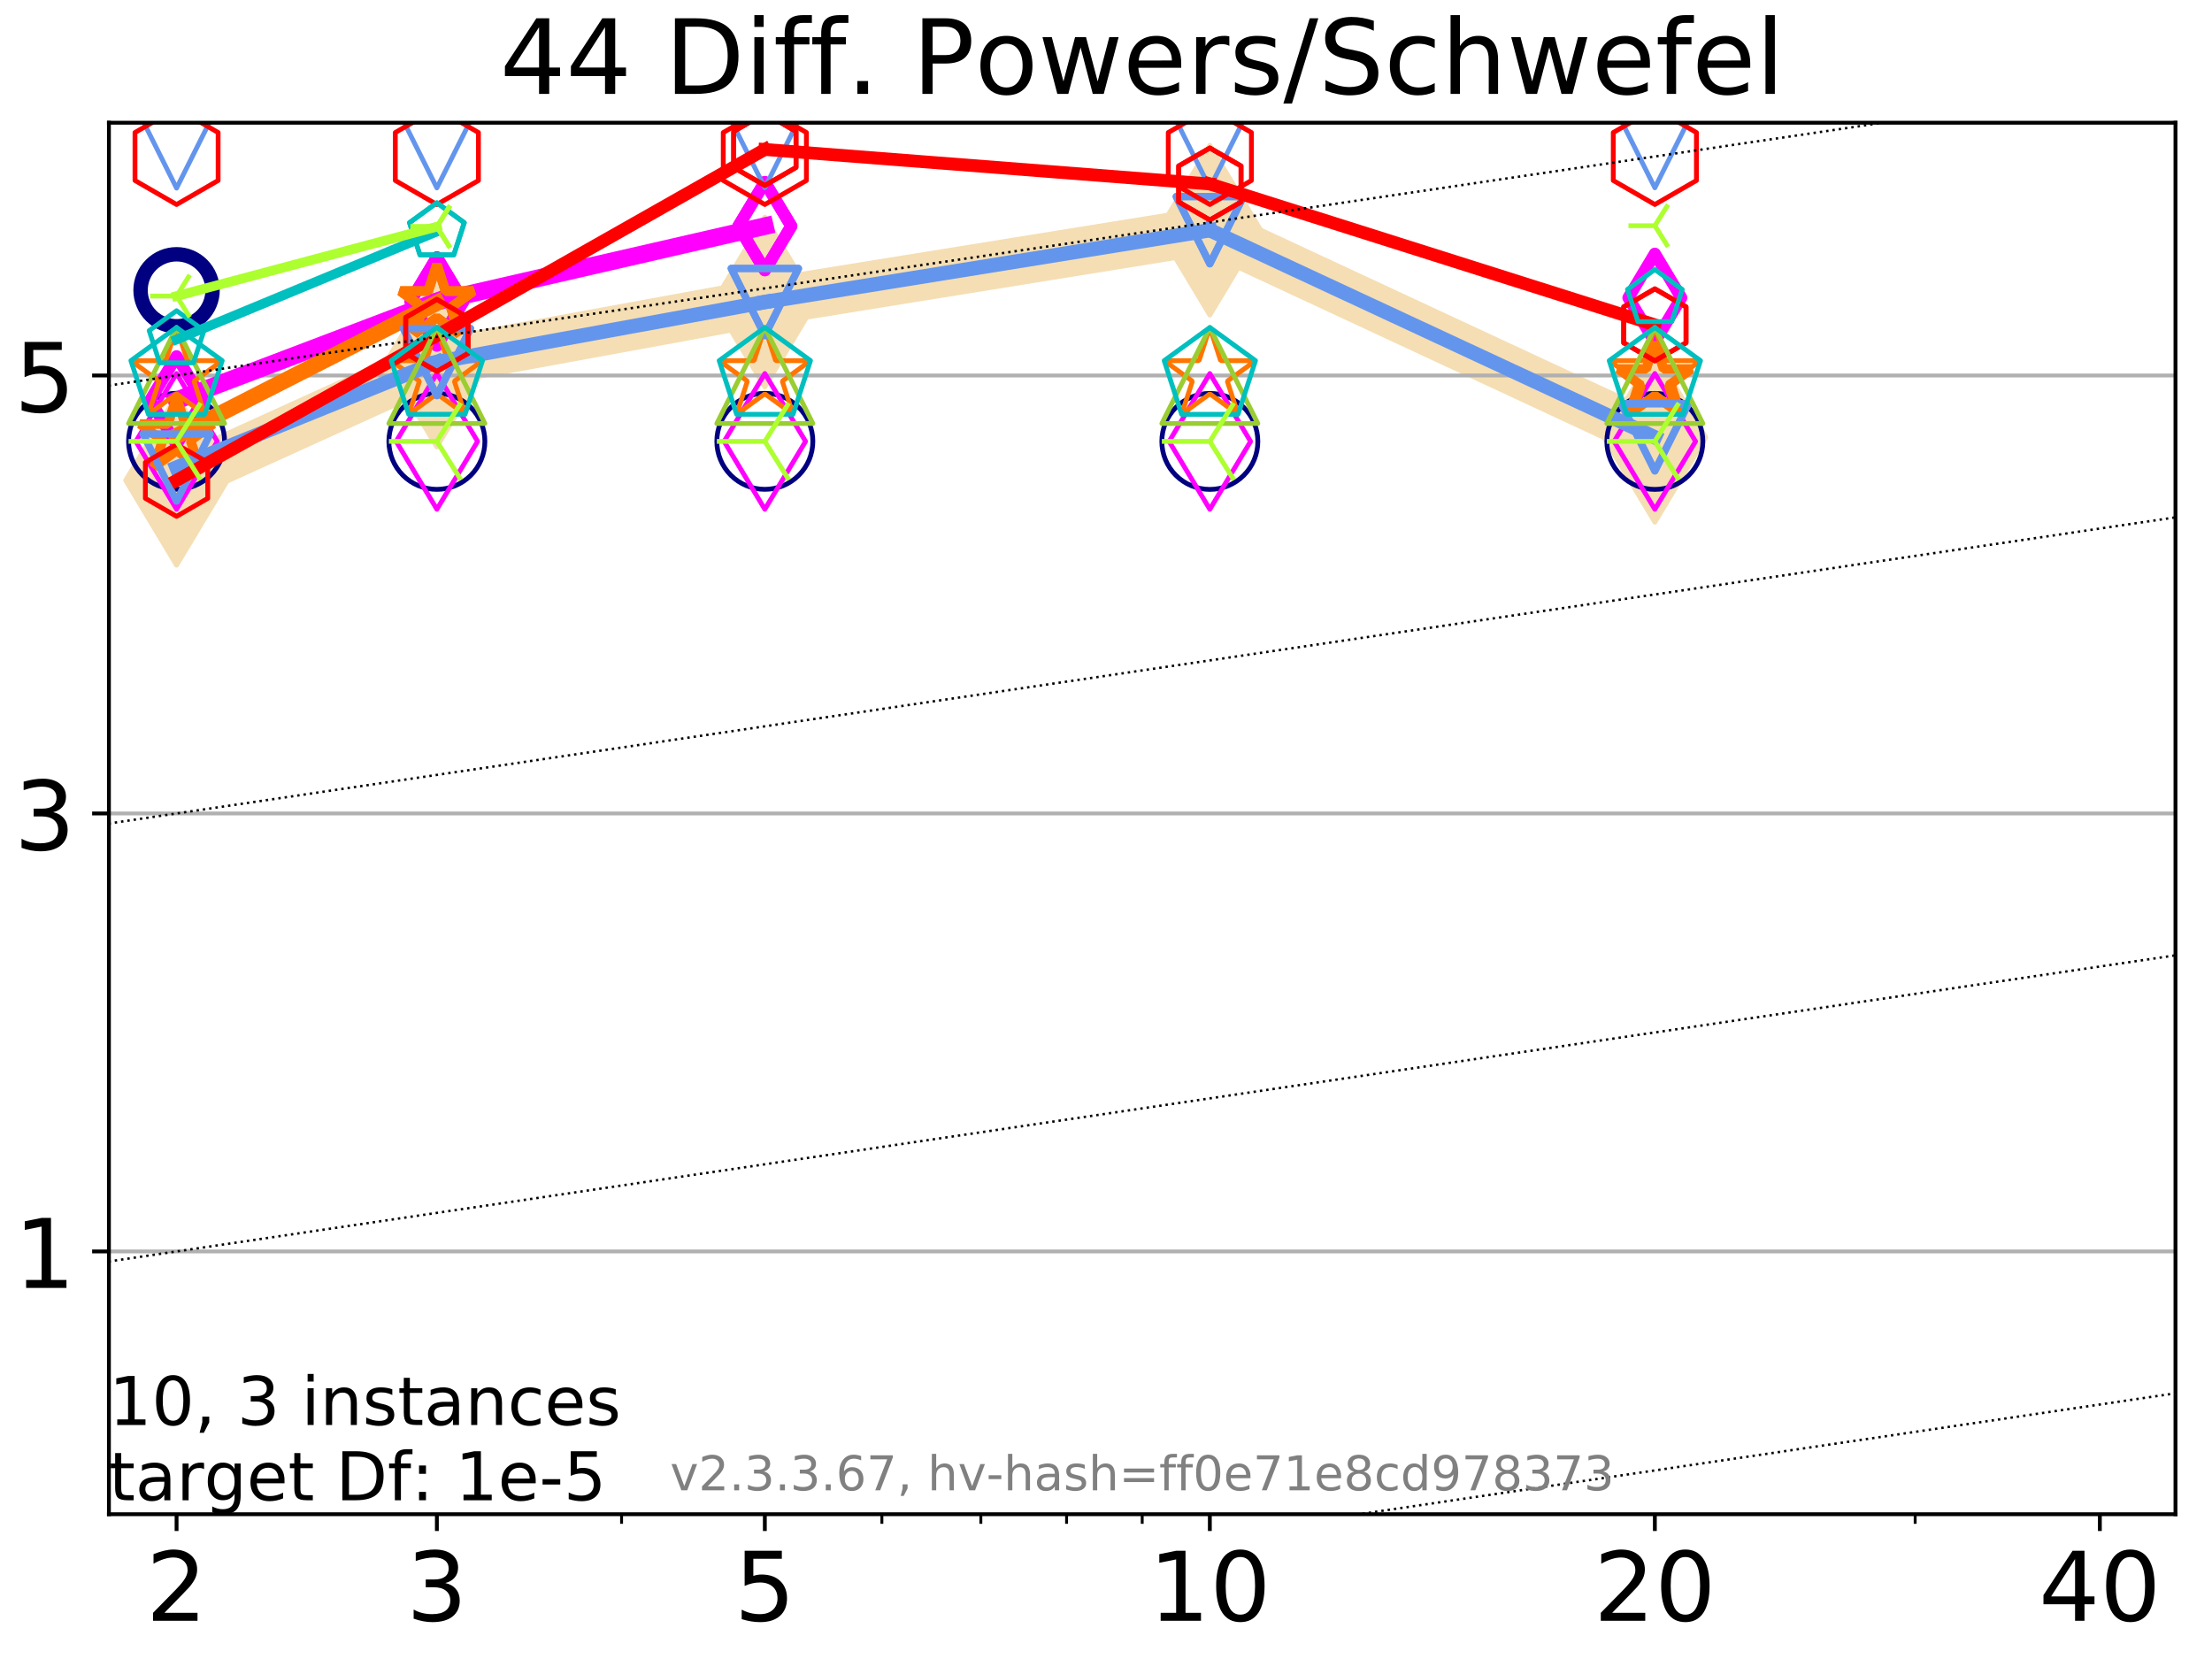 <?xml version="1.0" encoding="utf-8" standalone="no"?>
<!DOCTYPE svg PUBLIC "-//W3C//DTD SVG 1.1//EN"
  "http://www.w3.org/Graphics/SVG/1.1/DTD/svg11.dtd">
<!-- Created with matplotlib (https://matplotlib.org/) -->
<svg height="345.6pt" version="1.1" viewBox="0 0 460.8 345.6" width="460.8pt" xmlns="http://www.w3.org/2000/svg" xmlns:xlink="http://www.w3.org/1999/xlink">
 <defs>
  <style type="text/css">
*{stroke-linecap:butt;stroke-linejoin:round;}
  </style>
 </defs>
 <g id="figure_1">
  <g id="patch_1">
   <path d="M 0 345.6 
L 460.8 345.6 
L 460.8 0 
L 0 0 
z
" style="fill:#ffffff;"/>
  </g>
  <g id="axes_1">
   <g id="patch_2">
    <path d="M 22.69 315.44 
L 453.192 315.44 
L 453.192 25.56 
L 22.69 25.56 
z
" style="fill:#ffffff;"/>
   </g>
   <g id="line2d_1">
    <path clip-path="url(#p1e6cb36db8)" d="M 36.781 100.067 
L 91.009 75.425 
L 159.329 62.919 
L 252.032 47.957 
L 344.736 91.102 
" style="fill:none;stroke:#f5deb3;stroke-linecap:square;stroke-width:10;"/>
    <defs>
     <path d="M 0 17.678 
L 10.607 0 
L 0 -17.678 
L -10.607 0 
z
" id="m49f7edf988" style="stroke:#f5deb3;stroke-linejoin:miter;"/>
    </defs>
    <g clip-path="url(#p1e6cb36db8)">
     <use style="fill:#f5deb3;stroke:#f5deb3;stroke-linejoin:miter;" x="36.781" xlink:href="#m49f7edf988" y="100.067"/>
     <use style="fill:#f5deb3;stroke:#f5deb3;stroke-linejoin:miter;" x="91.009" xlink:href="#m49f7edf988" y="75.425"/>
     <use style="fill:#f5deb3;stroke:#f5deb3;stroke-linejoin:miter;" x="159.329" xlink:href="#m49f7edf988" y="62.919"/>
     <use style="fill:#f5deb3;stroke:#f5deb3;stroke-linejoin:miter;" x="252.032" xlink:href="#m49f7edf988" y="47.957"/>
     <use style="fill:#f5deb3;stroke:#f5deb3;stroke-linejoin:miter;" x="344.736" xlink:href="#m49f7edf988" y="91.102"/>
    </g>
   </g>
   <g id="matplotlib.axis_1">
    <g id="xtick_1">
     <g id="line2d_2">
      <defs>
       <path d="M 0 0 
L 0 3.5 
" id="m9a3cec7d24" style="stroke:#000000;stroke-width:0.8;"/>
      </defs>
      <g>
       <use style="stroke:#000000;stroke-width:0.8;" x="36.781" xlink:href="#m9a3cec7d24" y="315.44"/>
      </g>
     </g>
     <g id="text_1">
      <!-- 2 -->
      <defs>
       <path d="M 19.188 8.297 
L 53.609 8.297 
L 53.609 0 
L 7.328 0 
L 7.328 8.297 
Q 12.938 14.109 22.625 23.891 
Q 32.328 33.688 34.812 36.531 
Q 39.547 41.844 41.422 45.531 
Q 43.312 49.219 43.312 52.781 
Q 43.312 58.594 39.234 62.25 
Q 35.156 65.922 28.609 65.922 
Q 23.969 65.922 18.812 64.312 
Q 13.672 62.703 7.812 59.422 
L 7.812 69.391 
Q 13.766 71.781 18.938 73 
Q 24.125 74.219 28.422 74.219 
Q 39.75 74.219 46.484 68.547 
Q 53.219 62.891 53.219 53.422 
Q 53.219 48.922 51.531 44.891 
Q 49.859 40.875 45.406 35.406 
Q 44.188 33.984 37.641 27.219 
Q 31.109 20.453 19.188 8.297 
z
" id="DejaVuSans-50"/>
      </defs>
      <g transform="translate(30.419 337.637)scale(0.2 -0.2)">
       <use xlink:href="#DejaVuSans-50"/>
      </g>
     </g>
    </g>
    <g id="xtick_2">
     <g id="line2d_3">
      <g>
       <use style="stroke:#000000;stroke-width:0.8;" x="91.009" xlink:href="#m9a3cec7d24" y="315.44"/>
      </g>
     </g>
     <g id="text_2">
      <!-- 3 -->
      <defs>
       <path d="M 40.578 39.312 
Q 47.656 37.797 51.625 33 
Q 55.609 28.219 55.609 21.188 
Q 55.609 10.406 48.188 4.484 
Q 40.766 -1.422 27.094 -1.422 
Q 22.516 -1.422 17.656 -0.516 
Q 12.797 0.391 7.625 2.203 
L 7.625 11.719 
Q 11.719 9.328 16.594 8.109 
Q 21.484 6.891 26.812 6.891 
Q 36.078 6.891 40.938 10.547 
Q 45.797 14.203 45.797 21.188 
Q 45.797 27.641 41.281 31.266 
Q 36.766 34.906 28.719 34.906 
L 20.219 34.906 
L 20.219 43.016 
L 29.109 43.016 
Q 36.375 43.016 40.234 45.922 
Q 44.094 48.828 44.094 54.297 
Q 44.094 59.906 40.109 62.906 
Q 36.141 65.922 28.719 65.922 
Q 24.656 65.922 20.016 65.031 
Q 15.375 64.156 9.812 62.312 
L 9.812 71.094 
Q 15.438 72.656 20.344 73.438 
Q 25.25 74.219 29.594 74.219 
Q 40.828 74.219 47.359 69.109 
Q 53.906 64.016 53.906 55.328 
Q 53.906 49.266 50.438 45.094 
Q 46.969 40.922 40.578 39.312 
z
" id="DejaVuSans-51"/>
      </defs>
      <g transform="translate(84.647 337.637)scale(0.2 -0.2)">
       <use xlink:href="#DejaVuSans-51"/>
      </g>
     </g>
    </g>
    <g id="xtick_3">
     <g id="line2d_4">
      <g>
       <use style="stroke:#000000;stroke-width:0.8;" x="159.329" xlink:href="#m9a3cec7d24" y="315.44"/>
      </g>
     </g>
     <g id="text_3">
      <!-- 5 -->
      <defs>
       <path d="M 10.797 72.906 
L 49.516 72.906 
L 49.516 64.594 
L 19.828 64.594 
L 19.828 46.734 
Q 21.969 47.469 24.109 47.828 
Q 26.266 48.188 28.422 48.188 
Q 40.625 48.188 47.75 41.5 
Q 54.891 34.812 54.891 23.391 
Q 54.891 11.625 47.562 5.094 
Q 40.234 -1.422 26.906 -1.422 
Q 22.312 -1.422 17.547 -0.641 
Q 12.797 0.141 7.719 1.703 
L 7.719 11.625 
Q 12.109 9.234 16.797 8.062 
Q 21.484 6.891 26.703 6.891 
Q 35.156 6.891 40.078 11.328 
Q 45.016 15.766 45.016 23.391 
Q 45.016 31 40.078 35.438 
Q 35.156 39.891 26.703 39.891 
Q 22.75 39.891 18.812 39.016 
Q 14.891 38.141 10.797 36.281 
z
" id="DejaVuSans-53"/>
      </defs>
      <g transform="translate(152.966 337.637)scale(0.2 -0.2)">
       <use xlink:href="#DejaVuSans-53"/>
      </g>
     </g>
    </g>
    <g id="xtick_4">
     <g id="line2d_5">
      <g>
       <use style="stroke:#000000;stroke-width:0.8;" x="252.032" xlink:href="#m9a3cec7d24" y="315.44"/>
      </g>
     </g>
     <g id="text_4">
      <!-- 10 -->
      <defs>
       <path d="M 12.406 8.297 
L 28.516 8.297 
L 28.516 63.922 
L 10.984 60.406 
L 10.984 69.391 
L 28.422 72.906 
L 38.281 72.906 
L 38.281 8.297 
L 54.391 8.297 
L 54.391 0 
L 12.406 0 
z
" id="DejaVuSans-49"/>
       <path d="M 31.781 66.406 
Q 24.172 66.406 20.328 58.906 
Q 16.5 51.422 16.5 36.375 
Q 16.5 21.391 20.328 13.891 
Q 24.172 6.391 31.781 6.391 
Q 39.453 6.391 43.281 13.891 
Q 47.125 21.391 47.125 36.375 
Q 47.125 51.422 43.281 58.906 
Q 39.453 66.406 31.781 66.406 
z
M 31.781 74.219 
Q 44.047 74.219 50.516 64.516 
Q 56.984 54.828 56.984 36.375 
Q 56.984 17.969 50.516 8.266 
Q 44.047 -1.422 31.781 -1.422 
Q 19.531 -1.422 13.062 8.266 
Q 6.594 17.969 6.594 36.375 
Q 6.594 54.828 13.062 64.516 
Q 19.531 74.219 31.781 74.219 
z
" id="DejaVuSans-48"/>
      </defs>
      <g transform="translate(239.307 337.637)scale(0.2 -0.2)">
       <use xlink:href="#DejaVuSans-49"/>
       <use x="63.623" xlink:href="#DejaVuSans-48"/>
      </g>
     </g>
    </g>
    <g id="xtick_5">
     <g id="line2d_6">
      <g>
       <use style="stroke:#000000;stroke-width:0.8;" x="344.736" xlink:href="#m9a3cec7d24" y="315.44"/>
      </g>
     </g>
     <g id="text_5">
      <!-- 20 -->
      <g transform="translate(332.011 337.637)scale(0.2 -0.2)">
       <use xlink:href="#DejaVuSans-50"/>
       <use x="63.623" xlink:href="#DejaVuSans-48"/>
      </g>
     </g>
    </g>
    <g id="xtick_6">
     <g id="line2d_7">
      <g>
       <use style="stroke:#000000;stroke-width:0.8;" x="437.439" xlink:href="#m9a3cec7d24" y="315.44"/>
      </g>
     </g>
     <g id="text_6">
      <!-- 40 -->
      <defs>
       <path d="M 37.797 64.312 
L 12.891 25.391 
L 37.797 25.391 
z
M 35.203 72.906 
L 47.609 72.906 
L 47.609 25.391 
L 58.016 25.391 
L 58.016 17.188 
L 47.609 17.188 
L 47.609 0 
L 37.797 0 
L 37.797 17.188 
L 4.891 17.188 
L 4.891 26.703 
z
" id="DejaVuSans-52"/>
      </defs>
      <g transform="translate(424.714 337.637)scale(0.2 -0.2)">
       <use xlink:href="#DejaVuSans-52"/>
       <use x="63.623" xlink:href="#DejaVuSans-48"/>
      </g>
     </g>
    </g>
    <g id="xtick_7">
     <g id="line2d_8">
      <defs>
       <path d="M 0 0 
L 0 2 
" id="mdcdea58fa0" style="stroke:#000000;stroke-width:0.6;"/>
      </defs>
      <g>
       <use style="stroke:#000000;stroke-width:0.6;" x="129.485" xlink:href="#mdcdea58fa0" y="315.44"/>
      </g>
     </g>
    </g>
    <g id="xtick_8">
     <g id="line2d_9">
      <g>
       <use style="stroke:#000000;stroke-width:0.6;" x="183.713" xlink:href="#mdcdea58fa0" y="315.44"/>
      </g>
     </g>
    </g>
    <g id="xtick_9">
     <g id="line2d_10">
      <g>
       <use style="stroke:#000000;stroke-width:0.6;" x="204.329" xlink:href="#mdcdea58fa0" y="315.44"/>
      </g>
     </g>
    </g>
    <g id="xtick_10">
     <g id="line2d_11">
      <g>
       <use style="stroke:#000000;stroke-width:0.6;" x="222.188" xlink:href="#mdcdea58fa0" y="315.44"/>
      </g>
     </g>
    </g>
    <g id="xtick_11">
     <g id="line2d_12">
      <g>
       <use style="stroke:#000000;stroke-width:0.6;" x="237.941" xlink:href="#mdcdea58fa0" y="315.44"/>
      </g>
     </g>
    </g>
    <g id="xtick_12">
     <g id="line2d_13">
      <g>
       <use style="stroke:#000000;stroke-width:0.6;" x="398.964" xlink:href="#mdcdea58fa0" y="315.44"/>
      </g>
     </g>
    </g>
   </g>
   <g id="matplotlib.axis_2">
    <g id="ytick_1">
     <g id="line2d_14">
      <path clip-path="url(#p1e6cb36db8)" d="M 22.69 260.697 
L 453.192 260.697 
" style="fill:none;stroke:#b0b0b0;stroke-linecap:square;stroke-width:0.8;"/>
     </g>
     <g id="line2d_15">
      <defs>
       <path d="M 0 0 
L -3.5 0 
" id="m7b999aa62c" style="stroke:#000000;stroke-width:0.8;"/>
      </defs>
      <g>
       <use style="stroke:#000000;stroke-width:0.8;" x="22.69" xlink:href="#m7b999aa62c" y="260.697"/>
      </g>
     </g>
     <g id="text_7">
      <!-- 1 -->
      <g transform="translate(2.965 268.296)scale(0.2 -0.2)">
       <use xlink:href="#DejaVuSans-49"/>
      </g>
     </g>
    </g>
    <g id="ytick_2">
     <g id="line2d_16">
      <path clip-path="url(#p1e6cb36db8)" d="M 22.69 169.459 
L 453.192 169.459 
" style="fill:none;stroke:#b0b0b0;stroke-linecap:square;stroke-width:0.8;"/>
     </g>
     <g id="line2d_17">
      <g>
       <use style="stroke:#000000;stroke-width:0.8;" x="22.69" xlink:href="#m7b999aa62c" y="169.459"/>
      </g>
     </g>
     <g id="text_8">
      <!-- 3 -->
      <g transform="translate(2.965 177.058)scale(0.2 -0.2)">
       <use xlink:href="#DejaVuSans-51"/>
      </g>
     </g>
    </g>
    <g id="ytick_3">
     <g id="line2d_18">
      <path clip-path="url(#p1e6cb36db8)" d="M 22.69 78.222 
L 453.192 78.222 
" style="fill:none;stroke:#b0b0b0;stroke-linecap:square;stroke-width:0.8;"/>
     </g>
     <g id="line2d_19">
      <g>
       <use style="stroke:#000000;stroke-width:0.8;" x="22.69" xlink:href="#m7b999aa62c" y="78.222"/>
      </g>
     </g>
     <g id="text_9">
      <!-- 5 -->
      <g transform="translate(2.965 85.82)scale(0.2 -0.2)">
       <use xlink:href="#DejaVuSans-53"/>
      </g>
     </g>
    </g>
   </g>
   <g id="line2d_20">
    <path clip-path="url(#p1e6cb36db8)" d="M 36.781 60.47 
" style="fill:none;stroke:#000080;stroke-linecap:square;stroke-width:4;"/>
    <defs>
     <path d="M 0 7.5 
C 1.989 7.5 3.897 6.71 5.303 5.303 
C 6.71 3.897 7.5 1.989 7.5 0 
C 7.5 -1.989 6.71 -3.897 5.303 -5.303 
C 3.897 -6.71 1.989 -7.5 0 -7.5 
C -1.989 -7.5 -3.897 -6.71 -5.303 -5.303 
C -6.71 -3.897 -7.5 -1.989 -7.5 0 
C -7.5 1.989 -6.71 3.897 -5.303 5.303 
C -3.897 6.71 -1.989 7.5 0 7.5 
z
" id="m542c8e63d9" style="stroke:#000080;stroke-width:3;"/>
    </defs>
    <g clip-path="url(#p1e6cb36db8)">
     <use style="fill-opacity:0;stroke:#000080;stroke-width:3;" x="36.781" xlink:href="#m542c8e63d9" y="60.47"/>
    </g>
   </g>
   <g id="line2d_21"/>
   <g id="line2d_22">
    <defs>
     <path d="M 0 10 
C 2.652 10 5.196 8.946 7.071 7.071 
C 8.946 5.196 10 2.652 10 0 
C 10 -2.652 8.946 -5.196 7.071 -7.071 
C 5.196 -8.946 2.652 -10 0 -10 
C -2.652 -10 -5.196 -8.946 -7.071 -7.071 
C -8.946 -5.196 -10 -2.652 -10 0 
C -10 2.652 -8.946 5.196 -7.071 7.071 
C -5.196 8.946 -2.652 10 0 10 
z
" id="mdd4e05ca2d" style="stroke:#000080;"/>
    </defs>
    <g clip-path="url(#p1e6cb36db8)">
     <use style="fill-opacity:0;stroke:#000080;" x="36.781" xlink:href="#mdd4e05ca2d" y="91.928"/>
     <use style="fill-opacity:0;stroke:#000080;" x="91.009" xlink:href="#mdd4e05ca2d" y="91.945"/>
     <use style="fill-opacity:0;stroke:#000080;" x="159.329" xlink:href="#mdd4e05ca2d" y="91.937"/>
     <use style="fill-opacity:0;stroke:#000080;" x="252.032" xlink:href="#mdd4e05ca2d" y="91.953"/>
     <use style="fill-opacity:0;stroke:#000080;" x="344.736" xlink:href="#mdd4e05ca2d" y="91.953"/>
    </g>
   </g>
   <g id="line2d_23">
    <path clip-path="url(#p1e6cb36db8)" d="M 36.781 83.399 
L 91.009 62.804 
" style="fill:none;stroke:#ff00ff;stroke-linecap:square;stroke-width:3.667;"/>
    <defs>
     <path d="M 0 9.192 
L 5.515 0 
L 0 -9.192 
L -5.515 0 
z
" id="m138d3a9ca7" style="stroke:#ff00ff;stroke-linejoin:miter;stroke-width:2.5;"/>
    </defs>
    <g clip-path="url(#p1e6cb36db8)">
     <use style="fill-opacity:0;stroke:#ff00ff;stroke-linejoin:miter;stroke-width:2.5;" x="36.781" xlink:href="#m138d3a9ca7" y="83.399"/>
     <use style="fill-opacity:0;stroke:#ff00ff;stroke-linejoin:miter;stroke-width:2.5;" x="91.009" xlink:href="#m138d3a9ca7" y="62.804"/>
    </g>
   </g>
   <g id="line2d_24">
    <path clip-path="url(#p1e6cb36db8)" d="M 91.009 62.804 
L 159.329 47.109 
" style="fill:none;stroke:#ff00ff;stroke-linecap:square;stroke-width:3.667;"/>
    <g clip-path="url(#p1e6cb36db8)">
     <use style="fill-opacity:0;stroke:#ff00ff;stroke-linejoin:miter;stroke-width:2.5;" x="91.009" xlink:href="#m138d3a9ca7" y="62.804"/>
     <use style="fill-opacity:0;stroke:#ff00ff;stroke-linejoin:miter;stroke-width:2.5;" x="159.329" xlink:href="#m138d3a9ca7" y="47.109"/>
    </g>
   </g>
   <g id="line2d_25">
    <path clip-path="url(#p1e6cb36db8)" d="M 159.329 47.109 
" style="fill:none;stroke:#ff00ff;stroke-linecap:square;stroke-width:3.667;"/>
    <g clip-path="url(#p1e6cb36db8)">
     <use style="fill-opacity:0;stroke:#ff00ff;stroke-linejoin:miter;stroke-width:2.5;" x="159.329" xlink:href="#m138d3a9ca7" y="47.109"/>
    </g>
   </g>
   <g id="line2d_26">
    <path clip-path="url(#p1e6cb36db8)" d="M 344.736 62.031 
" style="fill:none;stroke:#ff00ff;stroke-linecap:square;stroke-width:3.667;"/>
    <g clip-path="url(#p1e6cb36db8)">
     <use style="fill-opacity:0;stroke:#ff00ff;stroke-linejoin:miter;stroke-width:2.5;" x="344.736" xlink:href="#m138d3a9ca7" y="62.031"/>
    </g>
   </g>
   <g id="line2d_27"/>
   <g id="line2d_28">
    <defs>
     <path d="M 0 14.142 
L 8.485 0 
L 0 -14.142 
L -8.485 0 
z
" id="m870052d7a4" style="stroke:#ff00ff;stroke-linejoin:miter;"/>
    </defs>
    <g clip-path="url(#p1e6cb36db8)">
     <use style="fill-opacity:0;stroke:#ff00ff;stroke-linejoin:miter;" x="36.781" xlink:href="#m870052d7a4" y="91.953"/>
     <use style="fill-opacity:0;stroke:#ff00ff;stroke-linejoin:miter;" x="91.009" xlink:href="#m870052d7a4" y="91.951"/>
     <use style="fill-opacity:0;stroke:#ff00ff;stroke-linejoin:miter;" x="159.329" xlink:href="#m870052d7a4" y="91.953"/>
     <use style="fill-opacity:0;stroke:#ff00ff;stroke-linejoin:miter;" x="252.032" xlink:href="#m870052d7a4" y="91.954"/>
     <use style="fill-opacity:0;stroke:#ff00ff;stroke-linejoin:miter;" x="344.736" xlink:href="#m870052d7a4" y="91.954"/>
    </g>
   </g>
   <g id="line2d_29">
    <path clip-path="url(#p1e6cb36db8)" d="M 36.781 90.801 
L 91.009 63.108 
" style="fill:none;stroke:#ff7500;stroke-linecap:square;stroke-width:3.333;"/>
    <defs>
     <path d="M 0 -8 
L -1.796 -2.472 
L -7.608 -2.472 
L -2.906 0.944 
L -4.702 6.472 
L -0 3.056 
L 4.702 6.472 
L 2.906 0.944 
L 7.608 -2.472 
L 1.796 -2.472 
z
" id="m47d60a11cb" style="stroke:#ff7500;stroke-linejoin:bevel;stroke-width:2;"/>
    </defs>
    <g clip-path="url(#p1e6cb36db8)">
     <use style="fill-opacity:0;stroke:#ff7500;stroke-linejoin:bevel;stroke-width:2;" x="36.781" xlink:href="#m47d60a11cb" y="90.801"/>
     <use style="fill-opacity:0;stroke:#ff7500;stroke-linejoin:bevel;stroke-width:2;" x="91.009" xlink:href="#m47d60a11cb" y="63.108"/>
    </g>
   </g>
   <g id="line2d_30">
    <path clip-path="url(#p1e6cb36db8)" d="M 91.009 63.108 
" style="fill:none;stroke:#ff7500;stroke-linecap:square;stroke-width:3.333;"/>
    <g clip-path="url(#p1e6cb36db8)">
     <use style="fill-opacity:0;stroke:#ff7500;stroke-linejoin:bevel;stroke-width:2;" x="91.009" xlink:href="#m47d60a11cb" y="63.108"/>
    </g>
   </g>
   <g id="line2d_31">
    <path clip-path="url(#p1e6cb36db8)" d="M 344.736 79.332 
" style="fill:none;stroke:#ff7500;stroke-linecap:square;stroke-width:3.333;"/>
    <g clip-path="url(#p1e6cb36db8)">
     <use style="fill-opacity:0;stroke:#ff7500;stroke-linejoin:bevel;stroke-width:2;" x="344.736" xlink:href="#m47d60a11cb" y="79.332"/>
    </g>
   </g>
   <g id="line2d_32"/>
   <g id="line2d_33">
    <defs>
     <path d="M 0 -10 
L -2.245 -3.09 
L -9.511 -3.09 
L -3.633 1.18 
L -5.878 8.09 
L -0 3.82 
L 5.878 8.09 
L 3.633 1.18 
L 9.511 -3.09 
L 2.245 -3.09 
z
" id="md2d443fc38" style="stroke:#ff7500;stroke-linejoin:bevel;"/>
    </defs>
    <g clip-path="url(#p1e6cb36db8)">
     <use style="fill-opacity:0;stroke:#ff7500;stroke-linejoin:bevel;" x="36.781" xlink:href="#md2d443fc38" y="78.221"/>
     <use style="fill-opacity:0;stroke:#ff7500;stroke-linejoin:bevel;" x="91.009" xlink:href="#md2d443fc38" y="78.221"/>
     <use style="fill-opacity:0;stroke:#ff7500;stroke-linejoin:bevel;" x="159.329" xlink:href="#md2d443fc38" y="78.221"/>
     <use style="fill-opacity:0;stroke:#ff7500;stroke-linejoin:bevel;" x="252.032" xlink:href="#md2d443fc38" y="78.221"/>
     <use style="fill-opacity:0;stroke:#ff7500;stroke-linejoin:bevel;" x="344.736" xlink:href="#md2d443fc38" y="78.222"/>
    </g>
   </g>
   <g id="line2d_34">
    <path clip-path="url(#p1e6cb36db8)" d="M 36.781 97.396 
L 91.009 75.425 
" style="fill:none;stroke:#6495ed;stroke-linecap:square;stroke-width:3;"/>
    <defs>
     <path d="M -0 7 
L 7 -7 
L -7 -7 
z
" id="m43a3f4b999" style="stroke:#6495ed;stroke-linejoin:miter;stroke-width:1.5;"/>
    </defs>
    <g clip-path="url(#p1e6cb36db8)">
     <use style="fill-opacity:0;stroke:#6495ed;stroke-linejoin:miter;stroke-width:1.5;" x="36.781" xlink:href="#m43a3f4b999" y="97.396"/>
     <use style="fill-opacity:0;stroke:#6495ed;stroke-linejoin:miter;stroke-width:1.5;" x="91.009" xlink:href="#m43a3f4b999" y="75.425"/>
    </g>
   </g>
   <g id="line2d_35">
    <path clip-path="url(#p1e6cb36db8)" d="M 91.009 75.425 
L 159.329 62.919 
" style="fill:none;stroke:#6495ed;stroke-linecap:square;stroke-width:3;"/>
    <g clip-path="url(#p1e6cb36db8)">
     <use style="fill-opacity:0;stroke:#6495ed;stroke-linejoin:miter;stroke-width:1.5;" x="91.009" xlink:href="#m43a3f4b999" y="75.425"/>
     <use style="fill-opacity:0;stroke:#6495ed;stroke-linejoin:miter;stroke-width:1.5;" x="159.329" xlink:href="#m43a3f4b999" y="62.919"/>
    </g>
   </g>
   <g id="line2d_36">
    <path clip-path="url(#p1e6cb36db8)" d="M 159.329 62.919 
L 252.032 47.957 
" style="fill:none;stroke:#6495ed;stroke-linecap:square;stroke-width:3;"/>
    <g clip-path="url(#p1e6cb36db8)">
     <use style="fill-opacity:0;stroke:#6495ed;stroke-linejoin:miter;stroke-width:1.5;" x="159.329" xlink:href="#m43a3f4b999" y="62.919"/>
     <use style="fill-opacity:0;stroke:#6495ed;stroke-linejoin:miter;stroke-width:1.5;" x="252.032" xlink:href="#m43a3f4b999" y="47.957"/>
    </g>
   </g>
   <g id="line2d_37">
    <path clip-path="url(#p1e6cb36db8)" d="M 252.032 47.957 
L 344.736 91.102 
" style="fill:none;stroke:#6495ed;stroke-linecap:square;stroke-width:3;"/>
    <g clip-path="url(#p1e6cb36db8)">
     <use style="fill-opacity:0;stroke:#6495ed;stroke-linejoin:miter;stroke-width:1.5;" x="252.032" xlink:href="#m43a3f4b999" y="47.957"/>
     <use style="fill-opacity:0;stroke:#6495ed;stroke-linejoin:miter;stroke-width:1.5;" x="344.736" xlink:href="#m43a3f4b999" y="91.102"/>
    </g>
   </g>
   <g id="line2d_38">
    <path clip-path="url(#p1e6cb36db8)" d="M 344.736 91.102 
" style="fill:none;stroke:#6495ed;stroke-linecap:square;stroke-width:3;"/>
    <g clip-path="url(#p1e6cb36db8)">
     <use style="fill-opacity:0;stroke:#6495ed;stroke-linejoin:miter;stroke-width:1.5;" x="344.736" xlink:href="#m43a3f4b999" y="91.102"/>
    </g>
   </g>
   <g id="line2d_39"/>
   <g id="line2d_40">
    <defs>
     <path d="M -0 10 
L 10 -10 
L -10 -10 
z
" id="m2e87933ffe" style="stroke:#6495ed;stroke-linejoin:miter;"/>
    </defs>
    <g clip-path="url(#p1e6cb36db8)">
     <use style="fill-opacity:0;stroke:#6495ed;stroke-linejoin:miter;" x="36.781" xlink:href="#m2e87933ffe" y="29.191"/>
     <use style="fill-opacity:0;stroke:#6495ed;stroke-linejoin:miter;" x="91.009" xlink:href="#m2e87933ffe" y="29.15"/>
     <use style="fill-opacity:0;stroke:#6495ed;stroke-linejoin:miter;" x="159.329" xlink:href="#m2e87933ffe" y="29.108"/>
     <use style="fill-opacity:0;stroke:#6495ed;stroke-linejoin:miter;" x="252.032" xlink:href="#m2e87933ffe" y="29.13"/>
     <use style="fill-opacity:0;stroke:#6495ed;stroke-linejoin:miter;" x="344.736" xlink:href="#m2e87933ffe" y="29.123"/>
    </g>
   </g>
   <g id="line2d_41">
    <path clip-path="url(#p1e6cb36db8)" d="M 36.781 100.067 
L 91.009 69.869 
" style="fill:none;stroke:#ff0000;stroke-linecap:square;stroke-width:2.667;"/>
    <defs>
     <path d="M 0 -7.5 
L -6.495 -3.75 
L -6.495 3.75 
L -0 7.5 
L 6.495 3.75 
L 6.495 -3.75 
z
" id="m0c3b7ec61c" style="stroke:#ff0000;stroke-linejoin:miter;"/>
    </defs>
    <g clip-path="url(#p1e6cb36db8)">
     <use style="fill-opacity:0;stroke:#ff0000;stroke-linejoin:miter;" x="36.781" xlink:href="#m0c3b7ec61c" y="100.067"/>
     <use style="fill-opacity:0;stroke:#ff0000;stroke-linejoin:miter;" x="91.009" xlink:href="#m0c3b7ec61c" y="69.869"/>
    </g>
   </g>
   <g id="line2d_42">
    <path clip-path="url(#p1e6cb36db8)" d="M 91.009 69.869 
L 159.329 31.135 
" style="fill:none;stroke:#ff0000;stroke-linecap:square;stroke-width:2.667;"/>
    <g clip-path="url(#p1e6cb36db8)">
     <use style="fill-opacity:0;stroke:#ff0000;stroke-linejoin:miter;" x="91.009" xlink:href="#m0c3b7ec61c" y="69.869"/>
     <use style="fill-opacity:0;stroke:#ff0000;stroke-linejoin:miter;" x="159.329" xlink:href="#m0c3b7ec61c" y="31.135"/>
    </g>
   </g>
   <g id="line2d_43">
    <path clip-path="url(#p1e6cb36db8)" d="M 159.329 31.135 
L 252.032 38.326 
" style="fill:none;stroke:#ff0000;stroke-linecap:square;stroke-width:2.667;"/>
    <g clip-path="url(#p1e6cb36db8)">
     <use style="fill-opacity:0;stroke:#ff0000;stroke-linejoin:miter;" x="159.329" xlink:href="#m0c3b7ec61c" y="31.135"/>
     <use style="fill-opacity:0;stroke:#ff0000;stroke-linejoin:miter;" x="252.032" xlink:href="#m0c3b7ec61c" y="38.326"/>
    </g>
   </g>
   <g id="line2d_44">
    <path clip-path="url(#p1e6cb36db8)" d="M 252.032 38.326 
L 344.736 67.671 
" style="fill:none;stroke:#ff0000;stroke-linecap:square;stroke-width:2.667;"/>
    <g clip-path="url(#p1e6cb36db8)">
     <use style="fill-opacity:0;stroke:#ff0000;stroke-linejoin:miter;" x="252.032" xlink:href="#m0c3b7ec61c" y="38.326"/>
     <use style="fill-opacity:0;stroke:#ff0000;stroke-linejoin:miter;" x="344.736" xlink:href="#m0c3b7ec61c" y="67.671"/>
    </g>
   </g>
   <g id="line2d_45">
    <path clip-path="url(#p1e6cb36db8)" d="M 344.736 67.671 
" style="fill:none;stroke:#ff0000;stroke-linecap:square;stroke-width:2.667;"/>
    <g clip-path="url(#p1e6cb36db8)">
     <use style="fill-opacity:0;stroke:#ff0000;stroke-linejoin:miter;" x="344.736" xlink:href="#m0c3b7ec61c" y="67.671"/>
    </g>
   </g>
   <g id="line2d_46"/>
   <g id="line2d_47">
    <defs>
     <path d="M 0 -10 
L -8.66 -5 
L -8.66 5 
L -0 10 
L 8.66 5 
L 8.66 -5 
z
" id="m6ec997582f" style="stroke:#ff0000;stroke-linejoin:miter;"/>
    </defs>
    <g clip-path="url(#p1e6cb36db8)">
     <use style="fill-opacity:0;stroke:#ff0000;stroke-linejoin:miter;" x="36.781" xlink:href="#m6ec997582f" y="32.603"/>
     <use style="fill-opacity:0;stroke:#ff0000;stroke-linejoin:miter;" x="91.009" xlink:href="#m6ec997582f" y="32.603"/>
     <use style="fill-opacity:0;stroke:#ff0000;stroke-linejoin:miter;" x="159.329" xlink:href="#m6ec997582f" y="32.603"/>
     <use style="fill-opacity:0;stroke:#ff0000;stroke-linejoin:miter;" x="252.032" xlink:href="#m6ec997582f" y="32.603"/>
     <use style="fill-opacity:0;stroke:#ff0000;stroke-linejoin:miter;" x="344.736" xlink:href="#m6ec997582f" y="32.603"/>
    </g>
   </g>
   <g id="line2d_48"/>
   <g id="line2d_49">
    <defs>
     <path d="M 0 -10 
L -10 10 
L 10 10 
z
" id="m824a873a38" style="stroke:#9acd32;stroke-linejoin:miter;"/>
    </defs>
    <g clip-path="url(#p1e6cb36db8)">
     <use style="fill-opacity:0;stroke:#9acd32;stroke-linejoin:miter;" x="36.781" xlink:href="#m824a873a38" y="78.221"/>
     <use style="fill-opacity:0;stroke:#9acd32;stroke-linejoin:miter;" x="91.009" xlink:href="#m824a873a38" y="78.222"/>
     <use style="fill-opacity:0;stroke:#9acd32;stroke-linejoin:miter;" x="159.329" xlink:href="#m824a873a38" y="78.222"/>
     <use style="fill-opacity:0;stroke:#9acd32;stroke-linejoin:miter;" x="252.032" xlink:href="#m824a873a38" y="78.222"/>
     <use style="fill-opacity:0;stroke:#9acd32;stroke-linejoin:miter;" x="344.736" xlink:href="#m824a873a38" y="78.222"/>
    </g>
   </g>
   <g id="line2d_50">
    <path clip-path="url(#p1e6cb36db8)" d="M 36.781 70.729 
L 91.009 48.242 
" style="fill:none;stroke:#00bfbf;stroke-linecap:square;stroke-width:2;"/>
    <defs>
     <path d="M 0 -6 
L -5.706 -1.854 
L -3.527 4.854 
L 3.527 4.854 
L 5.706 -1.854 
z
" id="m3b835734bb" style="stroke:#00bfbf;stroke-linejoin:miter;"/>
    </defs>
    <g clip-path="url(#p1e6cb36db8)">
     <use style="fill-opacity:0;stroke:#00bfbf;stroke-linejoin:miter;" x="36.781" xlink:href="#m3b835734bb" y="70.729"/>
     <use style="fill-opacity:0;stroke:#00bfbf;stroke-linejoin:miter;" x="91.009" xlink:href="#m3b835734bb" y="48.242"/>
    </g>
   </g>
   <g id="line2d_51">
    <path clip-path="url(#p1e6cb36db8)" d="M 91.009 48.242 
" style="fill:none;stroke:#00bfbf;stroke-linecap:square;stroke-width:2;"/>
    <g clip-path="url(#p1e6cb36db8)">
     <use style="fill-opacity:0;stroke:#00bfbf;stroke-linejoin:miter;" x="91.009" xlink:href="#m3b835734bb" y="48.242"/>
    </g>
   </g>
   <g id="line2d_52">
    <path clip-path="url(#p1e6cb36db8)" d="M 344.736 62.146 
" style="fill:none;stroke:#00bfbf;stroke-linecap:square;stroke-width:2;"/>
    <g clip-path="url(#p1e6cb36db8)">
     <use style="fill-opacity:0;stroke:#00bfbf;stroke-linejoin:miter;" x="344.736" xlink:href="#m3b835734bb" y="62.146"/>
    </g>
   </g>
   <g id="line2d_53"/>
   <g id="line2d_54">
    <defs>
     <path d="M 0 -10 
L -9.511 -3.09 
L -5.878 8.09 
L 5.878 8.09 
L 9.511 -3.09 
z
" id="mda8dd2ea4c" style="stroke:#00bfbf;stroke-linejoin:miter;"/>
    </defs>
    <g clip-path="url(#p1e6cb36db8)">
     <use style="fill-opacity:0;stroke:#00bfbf;stroke-linejoin:miter;" x="36.781" xlink:href="#mda8dd2ea4c" y="78.219"/>
     <use style="fill-opacity:0;stroke:#00bfbf;stroke-linejoin:miter;" x="91.009" xlink:href="#mda8dd2ea4c" y="78.208"/>
     <use style="fill-opacity:0;stroke:#00bfbf;stroke-linejoin:miter;" x="159.329" xlink:href="#mda8dd2ea4c" y="78.212"/>
     <use style="fill-opacity:0;stroke:#00bfbf;stroke-linejoin:miter;" x="252.032" xlink:href="#mda8dd2ea4c" y="78.219"/>
     <use style="fill-opacity:0;stroke:#00bfbf;stroke-linejoin:miter;" x="344.736" xlink:href="#mda8dd2ea4c" y="78.219"/>
    </g>
   </g>
   <g id="line2d_55">
    <path clip-path="url(#p1e6cb36db8)" d="M 36.781 61.672 
L 91.009 47.224 
" style="fill:none;stroke:#adff2f;stroke-linecap:square;stroke-width:2;"/>
    <defs>
     <path d="M 0 0 
L -5.5 -0 
M 0 0 
L 2.75 4.4 
M 0 0 
L 2.75 -4.4 
" id="mf119fdb943" style="stroke:#adff2f;"/>
    </defs>
    <g clip-path="url(#p1e6cb36db8)">
     <use style="fill-opacity:0;stroke:#adff2f;" x="36.781" xlink:href="#mf119fdb943" y="61.672"/>
     <use style="fill-opacity:0;stroke:#adff2f;" x="91.009" xlink:href="#mf119fdb943" y="47.224"/>
    </g>
   </g>
   <g id="line2d_56">
    <path clip-path="url(#p1e6cb36db8)" d="M 91.009 47.224 
" style="fill:none;stroke:#adff2f;stroke-linecap:square;stroke-width:2;"/>
    <g clip-path="url(#p1e6cb36db8)">
     <use style="fill-opacity:0;stroke:#adff2f;" x="91.009" xlink:href="#mf119fdb943" y="47.224"/>
    </g>
   </g>
   <g id="line2d_57">
    <path clip-path="url(#p1e6cb36db8)" d="M 344.736 47.016 
" style="fill:none;stroke:#adff2f;stroke-linecap:square;stroke-width:2;"/>
    <g clip-path="url(#p1e6cb36db8)">
     <use style="fill-opacity:0;stroke:#adff2f;" x="344.736" xlink:href="#mf119fdb943" y="47.016"/>
    </g>
   </g>
   <g id="line2d_58"/>
   <g id="line2d_59">
    <defs>
     <path d="M 0 0 
L -10 -0 
M 0 0 
L 5 8 
M 0 0 
L 5 -8 
" id="mdf78890596" style="stroke:#adff2f;"/>
    </defs>
    <g clip-path="url(#p1e6cb36db8)">
     <use style="fill-opacity:0;stroke:#adff2f;" x="36.781" xlink:href="#mdf78890596" y="91.943"/>
     <use style="fill-opacity:0;stroke:#adff2f;" x="91.009" xlink:href="#mdf78890596" y="91.945"/>
     <use style="fill-opacity:0;stroke:#adff2f;" x="159.329" xlink:href="#mdf78890596" y="91.951"/>
     <use style="fill-opacity:0;stroke:#adff2f;" x="252.032" xlink:href="#mdf78890596" y="91.953"/>
     <use style="fill-opacity:0;stroke:#adff2f;" x="344.736" xlink:href="#mdf78890596" y="91.952"/>
    </g>
   </g>
   <g id="line2d_60"/>
   <g id="line2d_61">
    <path clip-path="url(#p1e6cb36db8)" d="M 72.797 346.6 
L 461.8 288.975 
" style="fill:none;stroke:#000000;stroke-dasharray:0.5,0.825;stroke-dashoffset:0;stroke-width:0.5;"/>
   </g>
   <g id="line2d_62">
    <path clip-path="url(#p1e6cb36db8)" d="M -1 266.294 
L 461.8 197.737 
" style="fill:none;stroke:#000000;stroke-dasharray:0.5,0.825;stroke-dashoffset:0;stroke-width:0.5;"/>
   </g>
   <g id="line2d_63">
    <path clip-path="url(#p1e6cb36db8)" d="M -1 175.056 
L 461.8 106.499 
" style="fill:none;stroke:#000000;stroke-dasharray:0.5,0.825;stroke-dashoffset:0;stroke-width:0.5;"/>
   </g>
   <g id="line2d_64">
    <path clip-path="url(#p1e6cb36db8)" d="M -1 83.818 
L 461.8 15.261 
" style="fill:none;stroke:#000000;stroke-dasharray:0.5,0.825;stroke-dashoffset:0;stroke-width:0.5;"/>
   </g>
   <g id="line2d_65">
    <path clip-path="url(#p1e6cb36db8)" style="fill:none;stroke:#000000;stroke-dasharray:0.5,0.825;stroke-dashoffset:0;stroke-width:0.5;"/>
   </g>
   <g id="patch_3">
    <path d="M 22.69 315.44 
L 22.69 25.56 
" style="fill:none;stroke:#000000;stroke-linecap:square;stroke-linejoin:miter;stroke-width:0.8;"/>
   </g>
   <g id="patch_4">
    <path d="M 453.192 315.44 
L 453.192 25.56 
" style="fill:none;stroke:#000000;stroke-linecap:square;stroke-linejoin:miter;stroke-width:0.8;"/>
   </g>
   <g id="patch_5">
    <path d="M 22.69 315.44 
L 453.192 315.44 
" style="fill:none;stroke:#000000;stroke-linecap:square;stroke-linejoin:miter;stroke-width:0.8;"/>
   </g>
   <g id="patch_6">
    <path d="M 22.69 25.56 
L 453.192 25.56 
" style="fill:none;stroke:#000000;stroke-linecap:square;stroke-linejoin:miter;stroke-width:0.8;"/>
   </g>
   <g id="text_10">
    <!-- 10, 3 instances -->
    <defs>
     <path d="M 11.719 12.406 
L 22.016 12.406 
L 22.016 4 
L 14.016 -11.625 
L 7.719 -11.625 
L 11.719 4 
z
" id="DejaVuSans-44"/>
     <path id="DejaVuSans-32"/>
     <path d="M 9.422 54.688 
L 18.406 54.688 
L 18.406 0 
L 9.422 0 
z
M 9.422 75.984 
L 18.406 75.984 
L 18.406 64.594 
L 9.422 64.594 
z
" id="DejaVuSans-105"/>
     <path d="M 54.891 33.016 
L 54.891 0 
L 45.906 0 
L 45.906 32.719 
Q 45.906 40.484 42.875 44.328 
Q 39.844 48.188 33.797 48.188 
Q 26.516 48.188 22.312 43.547 
Q 18.109 38.922 18.109 30.906 
L 18.109 0 
L 9.078 0 
L 9.078 54.688 
L 18.109 54.688 
L 18.109 46.188 
Q 21.344 51.125 25.703 53.562 
Q 30.078 56 35.797 56 
Q 45.219 56 50.047 50.172 
Q 54.891 44.344 54.891 33.016 
z
" id="DejaVuSans-110"/>
     <path d="M 44.281 53.078 
L 44.281 44.578 
Q 40.484 46.531 36.375 47.5 
Q 32.281 48.484 27.875 48.484 
Q 21.188 48.484 17.844 46.438 
Q 14.5 44.391 14.5 40.281 
Q 14.5 37.156 16.891 35.375 
Q 19.281 33.594 26.516 31.984 
L 29.594 31.297 
Q 39.156 29.25 43.188 25.516 
Q 47.219 21.781 47.219 15.094 
Q 47.219 7.469 41.188 3.016 
Q 35.156 -1.422 24.609 -1.422 
Q 20.219 -1.422 15.453 -0.562 
Q 10.688 0.297 5.422 2 
L 5.422 11.281 
Q 10.406 8.688 15.234 7.391 
Q 20.062 6.109 24.812 6.109 
Q 31.156 6.109 34.562 8.281 
Q 37.984 10.453 37.984 14.406 
Q 37.984 18.062 35.516 20.016 
Q 33.062 21.969 24.703 23.781 
L 21.578 24.516 
Q 13.234 26.266 9.516 29.906 
Q 5.812 33.547 5.812 39.891 
Q 5.812 47.609 11.281 51.797 
Q 16.75 56 26.812 56 
Q 31.781 56 36.172 55.266 
Q 40.578 54.547 44.281 53.078 
z
" id="DejaVuSans-115"/>
     <path d="M 18.312 70.219 
L 18.312 54.688 
L 36.812 54.688 
L 36.812 47.703 
L 18.312 47.703 
L 18.312 18.016 
Q 18.312 11.328 20.141 9.422 
Q 21.969 7.516 27.594 7.516 
L 36.812 7.516 
L 36.812 0 
L 27.594 0 
Q 17.188 0 13.234 3.875 
Q 9.281 7.766 9.281 18.016 
L 9.281 47.703 
L 2.688 47.703 
L 2.688 54.688 
L 9.281 54.688 
L 9.281 70.219 
z
" id="DejaVuSans-116"/>
     <path d="M 34.281 27.484 
Q 23.391 27.484 19.188 25 
Q 14.984 22.516 14.984 16.5 
Q 14.984 11.719 18.141 8.906 
Q 21.297 6.109 26.703 6.109 
Q 34.188 6.109 38.703 11.406 
Q 43.219 16.703 43.219 25.484 
L 43.219 27.484 
z
M 52.203 31.203 
L 52.203 0 
L 43.219 0 
L 43.219 8.297 
Q 40.141 3.328 35.547 0.953 
Q 30.953 -1.422 24.312 -1.422 
Q 15.922 -1.422 10.953 3.297 
Q 6 8.016 6 15.922 
Q 6 25.141 12.172 29.828 
Q 18.359 34.516 30.609 34.516 
L 43.219 34.516 
L 43.219 35.406 
Q 43.219 41.609 39.141 45 
Q 35.062 48.391 27.688 48.391 
Q 23 48.391 18.547 47.266 
Q 14.109 46.141 10.016 43.891 
L 10.016 52.203 
Q 14.938 54.109 19.578 55.047 
Q 24.219 56 28.609 56 
Q 40.484 56 46.344 49.844 
Q 52.203 43.703 52.203 31.203 
z
" id="DejaVuSans-97"/>
     <path d="M 48.781 52.594 
L 48.781 44.188 
Q 44.969 46.297 41.141 47.344 
Q 37.312 48.391 33.406 48.391 
Q 24.656 48.391 19.812 42.844 
Q 14.984 37.312 14.984 27.297 
Q 14.984 17.281 19.812 11.734 
Q 24.656 6.203 33.406 6.203 
Q 37.312 6.203 41.141 7.25 
Q 44.969 8.297 48.781 10.406 
L 48.781 2.094 
Q 45.016 0.344 40.984 -0.531 
Q 36.969 -1.422 32.422 -1.422 
Q 20.062 -1.422 12.781 6.344 
Q 5.516 14.109 5.516 27.297 
Q 5.516 40.672 12.859 48.328 
Q 20.219 56 33.016 56 
Q 37.156 56 41.109 55.141 
Q 45.062 54.297 48.781 52.594 
z
" id="DejaVuSans-99"/>
     <path d="M 56.203 29.594 
L 56.203 25.203 
L 14.891 25.203 
Q 15.484 15.922 20.484 11.062 
Q 25.484 6.203 34.422 6.203 
Q 39.594 6.203 44.453 7.469 
Q 49.312 8.734 54.109 11.281 
L 54.109 2.781 
Q 49.266 0.734 44.188 -0.344 
Q 39.109 -1.422 33.891 -1.422 
Q 20.797 -1.422 13.156 6.188 
Q 5.516 13.812 5.516 26.812 
Q 5.516 40.234 12.766 48.109 
Q 20.016 56 32.328 56 
Q 43.359 56 49.781 48.891 
Q 56.203 41.797 56.203 29.594 
z
M 47.219 32.234 
Q 47.125 39.594 43.094 43.984 
Q 39.062 48.391 32.422 48.391 
Q 24.906 48.391 20.391 44.141 
Q 15.875 39.891 15.188 32.172 
z
" id="DejaVuSans-101"/>
    </defs>
    <g transform="translate(22.69 296.851)scale(0.14 -0.14)">
     <use xlink:href="#DejaVuSans-49"/>
     <use x="63.623" xlink:href="#DejaVuSans-48"/>
     <use x="127.246" xlink:href="#DejaVuSans-44"/>
     <use x="159.033" xlink:href="#DejaVuSans-32"/>
     <use x="190.82" xlink:href="#DejaVuSans-51"/>
     <use x="254.443" xlink:href="#DejaVuSans-32"/>
     <use x="286.23" xlink:href="#DejaVuSans-105"/>
     <use x="314.014" xlink:href="#DejaVuSans-110"/>
     <use x="377.393" xlink:href="#DejaVuSans-115"/>
     <use x="429.492" xlink:href="#DejaVuSans-116"/>
     <use x="468.701" xlink:href="#DejaVuSans-97"/>
     <use x="529.98" xlink:href="#DejaVuSans-110"/>
     <use x="593.359" xlink:href="#DejaVuSans-99"/>
     <use x="648.34" xlink:href="#DejaVuSans-101"/>
     <use x="709.863" xlink:href="#DejaVuSans-115"/>
    </g>
    <!-- target Df: 1e-5 -->
    <defs>
     <path d="M 41.109 46.297 
Q 39.594 47.172 37.812 47.578 
Q 36.031 48 33.891 48 
Q 26.266 48 22.188 43.047 
Q 18.109 38.094 18.109 28.812 
L 18.109 0 
L 9.078 0 
L 9.078 54.688 
L 18.109 54.688 
L 18.109 46.188 
Q 20.953 51.172 25.484 53.578 
Q 30.031 56 36.531 56 
Q 37.453 56 38.578 55.875 
Q 39.703 55.766 41.062 55.516 
z
" id="DejaVuSans-114"/>
     <path d="M 45.406 27.984 
Q 45.406 37.75 41.375 43.109 
Q 37.359 48.484 30.078 48.484 
Q 22.859 48.484 18.828 43.109 
Q 14.797 37.75 14.797 27.984 
Q 14.797 18.266 18.828 12.891 
Q 22.859 7.516 30.078 7.516 
Q 37.359 7.516 41.375 12.891 
Q 45.406 18.266 45.406 27.984 
z
M 54.391 6.781 
Q 54.391 -7.172 48.188 -13.984 
Q 42 -20.797 29.203 -20.797 
Q 24.469 -20.797 20.266 -20.094 
Q 16.062 -19.391 12.109 -17.922 
L 12.109 -9.188 
Q 16.062 -11.328 19.922 -12.344 
Q 23.781 -13.375 27.781 -13.375 
Q 36.625 -13.375 41.016 -8.766 
Q 45.406 -4.156 45.406 5.172 
L 45.406 9.625 
Q 42.625 4.781 38.281 2.391 
Q 33.938 0 27.875 0 
Q 17.828 0 11.672 7.656 
Q 5.516 15.328 5.516 27.984 
Q 5.516 40.672 11.672 48.328 
Q 17.828 56 27.875 56 
Q 33.938 56 38.281 53.609 
Q 42.625 51.219 45.406 46.391 
L 45.406 54.688 
L 54.391 54.688 
z
" id="DejaVuSans-103"/>
     <path d="M 19.672 64.797 
L 19.672 8.109 
L 31.594 8.109 
Q 46.688 8.109 53.688 14.938 
Q 60.688 21.781 60.688 36.531 
Q 60.688 51.172 53.688 57.984 
Q 46.688 64.797 31.594 64.797 
z
M 9.812 72.906 
L 30.078 72.906 
Q 51.266 72.906 61.172 64.094 
Q 71.094 55.281 71.094 36.531 
Q 71.094 17.672 61.125 8.828 
Q 51.172 0 30.078 0 
L 9.812 0 
z
" id="DejaVuSans-68"/>
     <path d="M 37.109 75.984 
L 37.109 68.5 
L 28.516 68.5 
Q 23.688 68.5 21.797 66.547 
Q 19.922 64.594 19.922 59.516 
L 19.922 54.688 
L 34.719 54.688 
L 34.719 47.703 
L 19.922 47.703 
L 19.922 0 
L 10.891 0 
L 10.891 47.703 
L 2.297 47.703 
L 2.297 54.688 
L 10.891 54.688 
L 10.891 58.5 
Q 10.891 67.625 15.141 71.797 
Q 19.391 75.984 28.609 75.984 
z
" id="DejaVuSans-102"/>
     <path d="M 11.719 12.406 
L 22.016 12.406 
L 22.016 0 
L 11.719 0 
z
M 11.719 51.703 
L 22.016 51.703 
L 22.016 39.312 
L 11.719 39.312 
z
" id="DejaVuSans-58"/>
     <path d="M 4.891 31.391 
L 31.203 31.391 
L 31.203 23.391 
L 4.891 23.391 
z
" id="DejaVuSans-45"/>
    </defs>
    <g transform="translate(22.69 312.528)scale(0.14 -0.14)">
     <use xlink:href="#DejaVuSans-116"/>
     <use x="39.209" xlink:href="#DejaVuSans-97"/>
     <use x="100.488" xlink:href="#DejaVuSans-114"/>
     <use x="141.586" xlink:href="#DejaVuSans-103"/>
     <use x="205.062" xlink:href="#DejaVuSans-101"/>
     <use x="266.586" xlink:href="#DejaVuSans-116"/>
     <use x="305.795" xlink:href="#DejaVuSans-32"/>
     <use x="337.582" xlink:href="#DejaVuSans-68"/>
     <use x="414.584" xlink:href="#DejaVuSans-102"/>
     <use x="449.742" xlink:href="#DejaVuSans-58"/>
     <use x="483.434" xlink:href="#DejaVuSans-32"/>
     <use x="515.221" xlink:href="#DejaVuSans-49"/>
     <use x="578.844" xlink:href="#DejaVuSans-101"/>
     <use x="640.367" xlink:href="#DejaVuSans-45"/>
     <use x="676.451" xlink:href="#DejaVuSans-53"/>
    </g>
   </g>
   <g id="text_11">
    <!-- v2.3.3.67, hv-hash=ff0e71e8cd978373 -->
    <defs>
     <path d="M 2.984 54.688 
L 12.5 54.688 
L 29.594 8.797 
L 46.688 54.688 
L 56.203 54.688 
L 35.688 0 
L 23.484 0 
z
" id="DejaVuSans-118"/>
     <path d="M 10.688 12.406 
L 21 12.406 
L 21 0 
L 10.688 0 
z
" id="DejaVuSans-46"/>
     <path d="M 33.016 40.375 
Q 26.375 40.375 22.484 35.828 
Q 18.609 31.297 18.609 23.391 
Q 18.609 15.531 22.484 10.953 
Q 26.375 6.391 33.016 6.391 
Q 39.656 6.391 43.531 10.953 
Q 47.406 15.531 47.406 23.391 
Q 47.406 31.297 43.531 35.828 
Q 39.656 40.375 33.016 40.375 
z
M 52.594 71.297 
L 52.594 62.312 
Q 48.875 64.062 45.094 64.984 
Q 41.312 65.922 37.594 65.922 
Q 27.828 65.922 22.672 59.328 
Q 17.531 52.734 16.797 39.406 
Q 19.672 43.656 24.016 45.922 
Q 28.375 48.188 33.594 48.188 
Q 44.578 48.188 50.953 41.516 
Q 57.328 34.859 57.328 23.391 
Q 57.328 12.156 50.688 5.359 
Q 44.047 -1.422 33.016 -1.422 
Q 20.359 -1.422 13.672 8.266 
Q 6.984 17.969 6.984 36.375 
Q 6.984 53.656 15.188 63.938 
Q 23.391 74.219 37.203 74.219 
Q 40.922 74.219 44.703 73.484 
Q 48.484 72.75 52.594 71.297 
z
" id="DejaVuSans-54"/>
     <path d="M 8.203 72.906 
L 55.078 72.906 
L 55.078 68.703 
L 28.609 0 
L 18.312 0 
L 43.219 64.594 
L 8.203 64.594 
z
" id="DejaVuSans-55"/>
     <path d="M 54.891 33.016 
L 54.891 0 
L 45.906 0 
L 45.906 32.719 
Q 45.906 40.484 42.875 44.328 
Q 39.844 48.188 33.797 48.188 
Q 26.516 48.188 22.312 43.547 
Q 18.109 38.922 18.109 30.906 
L 18.109 0 
L 9.078 0 
L 9.078 75.984 
L 18.109 75.984 
L 18.109 46.188 
Q 21.344 51.125 25.703 53.562 
Q 30.078 56 35.797 56 
Q 45.219 56 50.047 50.172 
Q 54.891 44.344 54.891 33.016 
z
" id="DejaVuSans-104"/>
     <path d="M 10.594 45.406 
L 73.188 45.406 
L 73.188 37.203 
L 10.594 37.203 
z
M 10.594 25.484 
L 73.188 25.484 
L 73.188 17.188 
L 10.594 17.188 
z
" id="DejaVuSans-61"/>
     <path d="M 31.781 34.625 
Q 24.75 34.625 20.719 30.859 
Q 16.703 27.094 16.703 20.516 
Q 16.703 13.922 20.719 10.156 
Q 24.75 6.391 31.781 6.391 
Q 38.812 6.391 42.859 10.172 
Q 46.922 13.969 46.922 20.516 
Q 46.922 27.094 42.891 30.859 
Q 38.875 34.625 31.781 34.625 
z
M 21.922 38.812 
Q 15.578 40.375 12.031 44.719 
Q 8.5 49.078 8.5 55.328 
Q 8.5 64.062 14.719 69.141 
Q 20.953 74.219 31.781 74.219 
Q 42.672 74.219 48.875 69.141 
Q 55.078 64.062 55.078 55.328 
Q 55.078 49.078 51.531 44.719 
Q 48 40.375 41.703 38.812 
Q 48.828 37.156 52.797 32.312 
Q 56.781 27.484 56.781 20.516 
Q 56.781 9.906 50.312 4.234 
Q 43.844 -1.422 31.781 -1.422 
Q 19.734 -1.422 13.25 4.234 
Q 6.781 9.906 6.781 20.516 
Q 6.781 27.484 10.781 32.312 
Q 14.797 37.156 21.922 38.812 
z
M 18.312 54.391 
Q 18.312 48.734 21.844 45.562 
Q 25.391 42.391 31.781 42.391 
Q 38.141 42.391 41.719 45.562 
Q 45.312 48.734 45.312 54.391 
Q 45.312 60.062 41.719 63.234 
Q 38.141 66.406 31.781 66.406 
Q 25.391 66.406 21.844 63.234 
Q 18.312 60.062 18.312 54.391 
z
" id="DejaVuSans-56"/>
     <path d="M 45.406 46.391 
L 45.406 75.984 
L 54.391 75.984 
L 54.391 0 
L 45.406 0 
L 45.406 8.203 
Q 42.578 3.328 38.25 0.953 
Q 33.938 -1.422 27.875 -1.422 
Q 17.969 -1.422 11.734 6.484 
Q 5.516 14.406 5.516 27.297 
Q 5.516 40.188 11.734 48.094 
Q 17.969 56 27.875 56 
Q 33.938 56 38.25 53.625 
Q 42.578 51.266 45.406 46.391 
z
M 14.797 27.297 
Q 14.797 17.391 18.875 11.75 
Q 22.953 6.109 30.078 6.109 
Q 37.203 6.109 41.297 11.75 
Q 45.406 17.391 45.406 27.297 
Q 45.406 37.203 41.297 42.844 
Q 37.203 48.484 30.078 48.484 
Q 22.953 48.484 18.875 42.844 
Q 14.797 37.203 14.797 27.297 
z
" id="DejaVuSans-100"/>
     <path d="M 10.984 1.516 
L 10.984 10.5 
Q 14.703 8.734 18.5 7.812 
Q 22.312 6.891 25.984 6.891 
Q 35.75 6.891 40.891 13.453 
Q 46.047 20.016 46.781 33.406 
Q 43.953 29.203 39.594 26.953 
Q 35.25 24.703 29.984 24.703 
Q 19.047 24.703 12.672 31.312 
Q 6.297 37.938 6.297 49.422 
Q 6.297 60.641 12.938 67.422 
Q 19.578 74.219 30.609 74.219 
Q 43.266 74.219 49.922 64.516 
Q 56.594 54.828 56.594 36.375 
Q 56.594 19.141 48.406 8.859 
Q 40.234 -1.422 26.422 -1.422 
Q 22.703 -1.422 18.891 -0.688 
Q 15.094 0.047 10.984 1.516 
z
M 30.609 32.422 
Q 37.25 32.422 41.125 36.953 
Q 45.016 41.5 45.016 49.422 
Q 45.016 57.281 41.125 61.844 
Q 37.25 66.406 30.609 66.406 
Q 23.969 66.406 20.094 61.844 
Q 16.219 57.281 16.219 49.422 
Q 16.219 41.5 20.094 36.953 
Q 23.969 32.422 30.609 32.422 
z
" id="DejaVuSans-57"/>
    </defs>
    <g style="fill:#808080;" transform="translate(139.594 310.462)scale(0.1 -0.1)">
     <use xlink:href="#DejaVuSans-118"/>
     <use x="59.18" xlink:href="#DejaVuSans-50"/>
     <use x="122.803" xlink:href="#DejaVuSans-46"/>
     <use x="154.59" xlink:href="#DejaVuSans-51"/>
     <use x="218.213" xlink:href="#DejaVuSans-46"/>
     <use x="250" xlink:href="#DejaVuSans-51"/>
     <use x="313.623" xlink:href="#DejaVuSans-46"/>
     <use x="345.41" xlink:href="#DejaVuSans-54"/>
     <use x="409.033" xlink:href="#DejaVuSans-55"/>
     <use x="472.656" xlink:href="#DejaVuSans-44"/>
     <use x="504.443" xlink:href="#DejaVuSans-32"/>
     <use x="536.23" xlink:href="#DejaVuSans-104"/>
     <use x="599.609" xlink:href="#DejaVuSans-118"/>
     <use x="658.758" xlink:href="#DejaVuSans-45"/>
     <use x="694.842" xlink:href="#DejaVuSans-104"/>
     <use x="758.221" xlink:href="#DejaVuSans-97"/>
     <use x="819.5" xlink:href="#DejaVuSans-115"/>
     <use x="871.6" xlink:href="#DejaVuSans-104"/>
     <use x="934.979" xlink:href="#DejaVuSans-61"/>
     <use x="1018.768" xlink:href="#DejaVuSans-102"/>
     <use x="1053.973" xlink:href="#DejaVuSans-102"/>
     <use x="1089.178" xlink:href="#DejaVuSans-48"/>
     <use x="1152.801" xlink:href="#DejaVuSans-101"/>
     <use x="1214.324" xlink:href="#DejaVuSans-55"/>
     <use x="1277.947" xlink:href="#DejaVuSans-49"/>
     <use x="1341.57" xlink:href="#DejaVuSans-101"/>
     <use x="1403.094" xlink:href="#DejaVuSans-56"/>
     <use x="1466.717" xlink:href="#DejaVuSans-99"/>
     <use x="1521.697" xlink:href="#DejaVuSans-100"/>
     <use x="1585.174" xlink:href="#DejaVuSans-57"/>
     <use x="1648.797" xlink:href="#DejaVuSans-55"/>
     <use x="1712.42" xlink:href="#DejaVuSans-56"/>
     <use x="1776.043" xlink:href="#DejaVuSans-51"/>
     <use x="1839.666" xlink:href="#DejaVuSans-55"/>
     <use x="1903.289" xlink:href="#DejaVuSans-51"/>
    </g>
   </g>
   <g id="text_12">
    <!-- 44 Diff. Powers/Schwefel -->
    <defs>
     <path d="M 19.672 64.797 
L 19.672 37.406 
L 32.078 37.406 
Q 38.969 37.406 42.719 40.969 
Q 46.484 44.531 46.484 51.125 
Q 46.484 57.672 42.719 61.234 
Q 38.969 64.797 32.078 64.797 
z
M 9.812 72.906 
L 32.078 72.906 
Q 44.344 72.906 50.609 67.359 
Q 56.891 61.812 56.891 51.125 
Q 56.891 40.328 50.609 34.812 
Q 44.344 29.297 32.078 29.297 
L 19.672 29.297 
L 19.672 0 
L 9.812 0 
z
" id="DejaVuSans-80"/>
     <path d="M 30.609 48.391 
Q 23.391 48.391 19.188 42.75 
Q 14.984 37.109 14.984 27.297 
Q 14.984 17.484 19.156 11.844 
Q 23.344 6.203 30.609 6.203 
Q 37.797 6.203 41.984 11.859 
Q 46.188 17.531 46.188 27.297 
Q 46.188 37.016 41.984 42.703 
Q 37.797 48.391 30.609 48.391 
z
M 30.609 56 
Q 42.328 56 49.016 48.375 
Q 55.719 40.766 55.719 27.297 
Q 55.719 13.875 49.016 6.219 
Q 42.328 -1.422 30.609 -1.422 
Q 18.844 -1.422 12.172 6.219 
Q 5.516 13.875 5.516 27.297 
Q 5.516 40.766 12.172 48.375 
Q 18.844 56 30.609 56 
z
" id="DejaVuSans-111"/>
     <path d="M 4.203 54.688 
L 13.188 54.688 
L 24.422 12.016 
L 35.594 54.688 
L 46.188 54.688 
L 57.422 12.016 
L 68.609 54.688 
L 77.594 54.688 
L 63.281 0 
L 52.688 0 
L 40.922 44.828 
L 29.109 0 
L 18.5 0 
z
" id="DejaVuSans-119"/>
     <path d="M 25.391 72.906 
L 33.688 72.906 
L 8.297 -9.281 
L 0 -9.281 
z
" id="DejaVuSans-47"/>
     <path d="M 53.516 70.516 
L 53.516 60.891 
Q 47.906 63.578 42.922 64.891 
Q 37.938 66.219 33.297 66.219 
Q 25.25 66.219 20.875 63.094 
Q 16.5 59.969 16.5 54.203 
Q 16.5 49.359 19.406 46.891 
Q 22.312 44.438 30.422 42.922 
L 36.375 41.703 
Q 47.406 39.594 52.656 34.297 
Q 57.906 29 57.906 20.125 
Q 57.906 9.516 50.797 4.047 
Q 43.703 -1.422 29.984 -1.422 
Q 24.812 -1.422 18.969 -0.25 
Q 13.141 0.922 6.891 3.219 
L 6.891 13.375 
Q 12.891 10.016 18.656 8.297 
Q 24.422 6.594 29.984 6.594 
Q 38.422 6.594 43.016 9.906 
Q 47.609 13.234 47.609 19.391 
Q 47.609 24.75 44.312 27.781 
Q 41.016 30.812 33.5 32.328 
L 27.484 33.5 
Q 16.453 35.688 11.516 40.375 
Q 6.594 45.062 6.594 53.422 
Q 6.594 63.094 13.406 68.656 
Q 20.219 74.219 32.172 74.219 
Q 37.312 74.219 42.625 73.281 
Q 47.953 72.359 53.516 70.516 
z
" id="DejaVuSans-83"/>
     <path d="M 9.422 75.984 
L 18.406 75.984 
L 18.406 0 
L 9.422 0 
z
" id="DejaVuSans-108"/>
    </defs>
    <g transform="translate(104.131 19.56)scale(0.216 -0.216)">
     <use xlink:href="#DejaVuSans-52"/>
     <use x="63.623" xlink:href="#DejaVuSans-52"/>
     <use x="127.246" xlink:href="#DejaVuSans-32"/>
     <use x="159.033" xlink:href="#DejaVuSans-68"/>
     <use x="236.035" xlink:href="#DejaVuSans-105"/>
     <use x="263.818" xlink:href="#DejaVuSans-102"/>
     <use x="299.023" xlink:href="#DejaVuSans-102"/>
     <use x="334.119" xlink:href="#DejaVuSans-46"/>
     <use x="365.906" xlink:href="#DejaVuSans-32"/>
     <use x="397.693" xlink:href="#DejaVuSans-80"/>
     <use x="457.949" xlink:href="#DejaVuSans-111"/>
     <use x="519.131" xlink:href="#DejaVuSans-119"/>
     <use x="600.918" xlink:href="#DejaVuSans-101"/>
     <use x="662.441" xlink:href="#DejaVuSans-114"/>
     <use x="703.555" xlink:href="#DejaVuSans-115"/>
     <use x="755.654" xlink:href="#DejaVuSans-47"/>
     <use x="789.346" xlink:href="#DejaVuSans-83"/>
     <use x="852.822" xlink:href="#DejaVuSans-99"/>
     <use x="907.803" xlink:href="#DejaVuSans-104"/>
     <use x="971.182" xlink:href="#DejaVuSans-119"/>
     <use x="1052.969" xlink:href="#DejaVuSans-101"/>
     <use x="1114.492" xlink:href="#DejaVuSans-102"/>
     <use x="1149.697" xlink:href="#DejaVuSans-101"/>
     <use x="1211.221" xlink:href="#DejaVuSans-108"/>
    </g>
   </g>
  </g>
 </g>
 <defs>
  <clipPath id="p1e6cb36db8">
   <rect height="289.88" width="430.502" x="22.69" y="25.56"/>
  </clipPath>
 </defs>
</svg>
